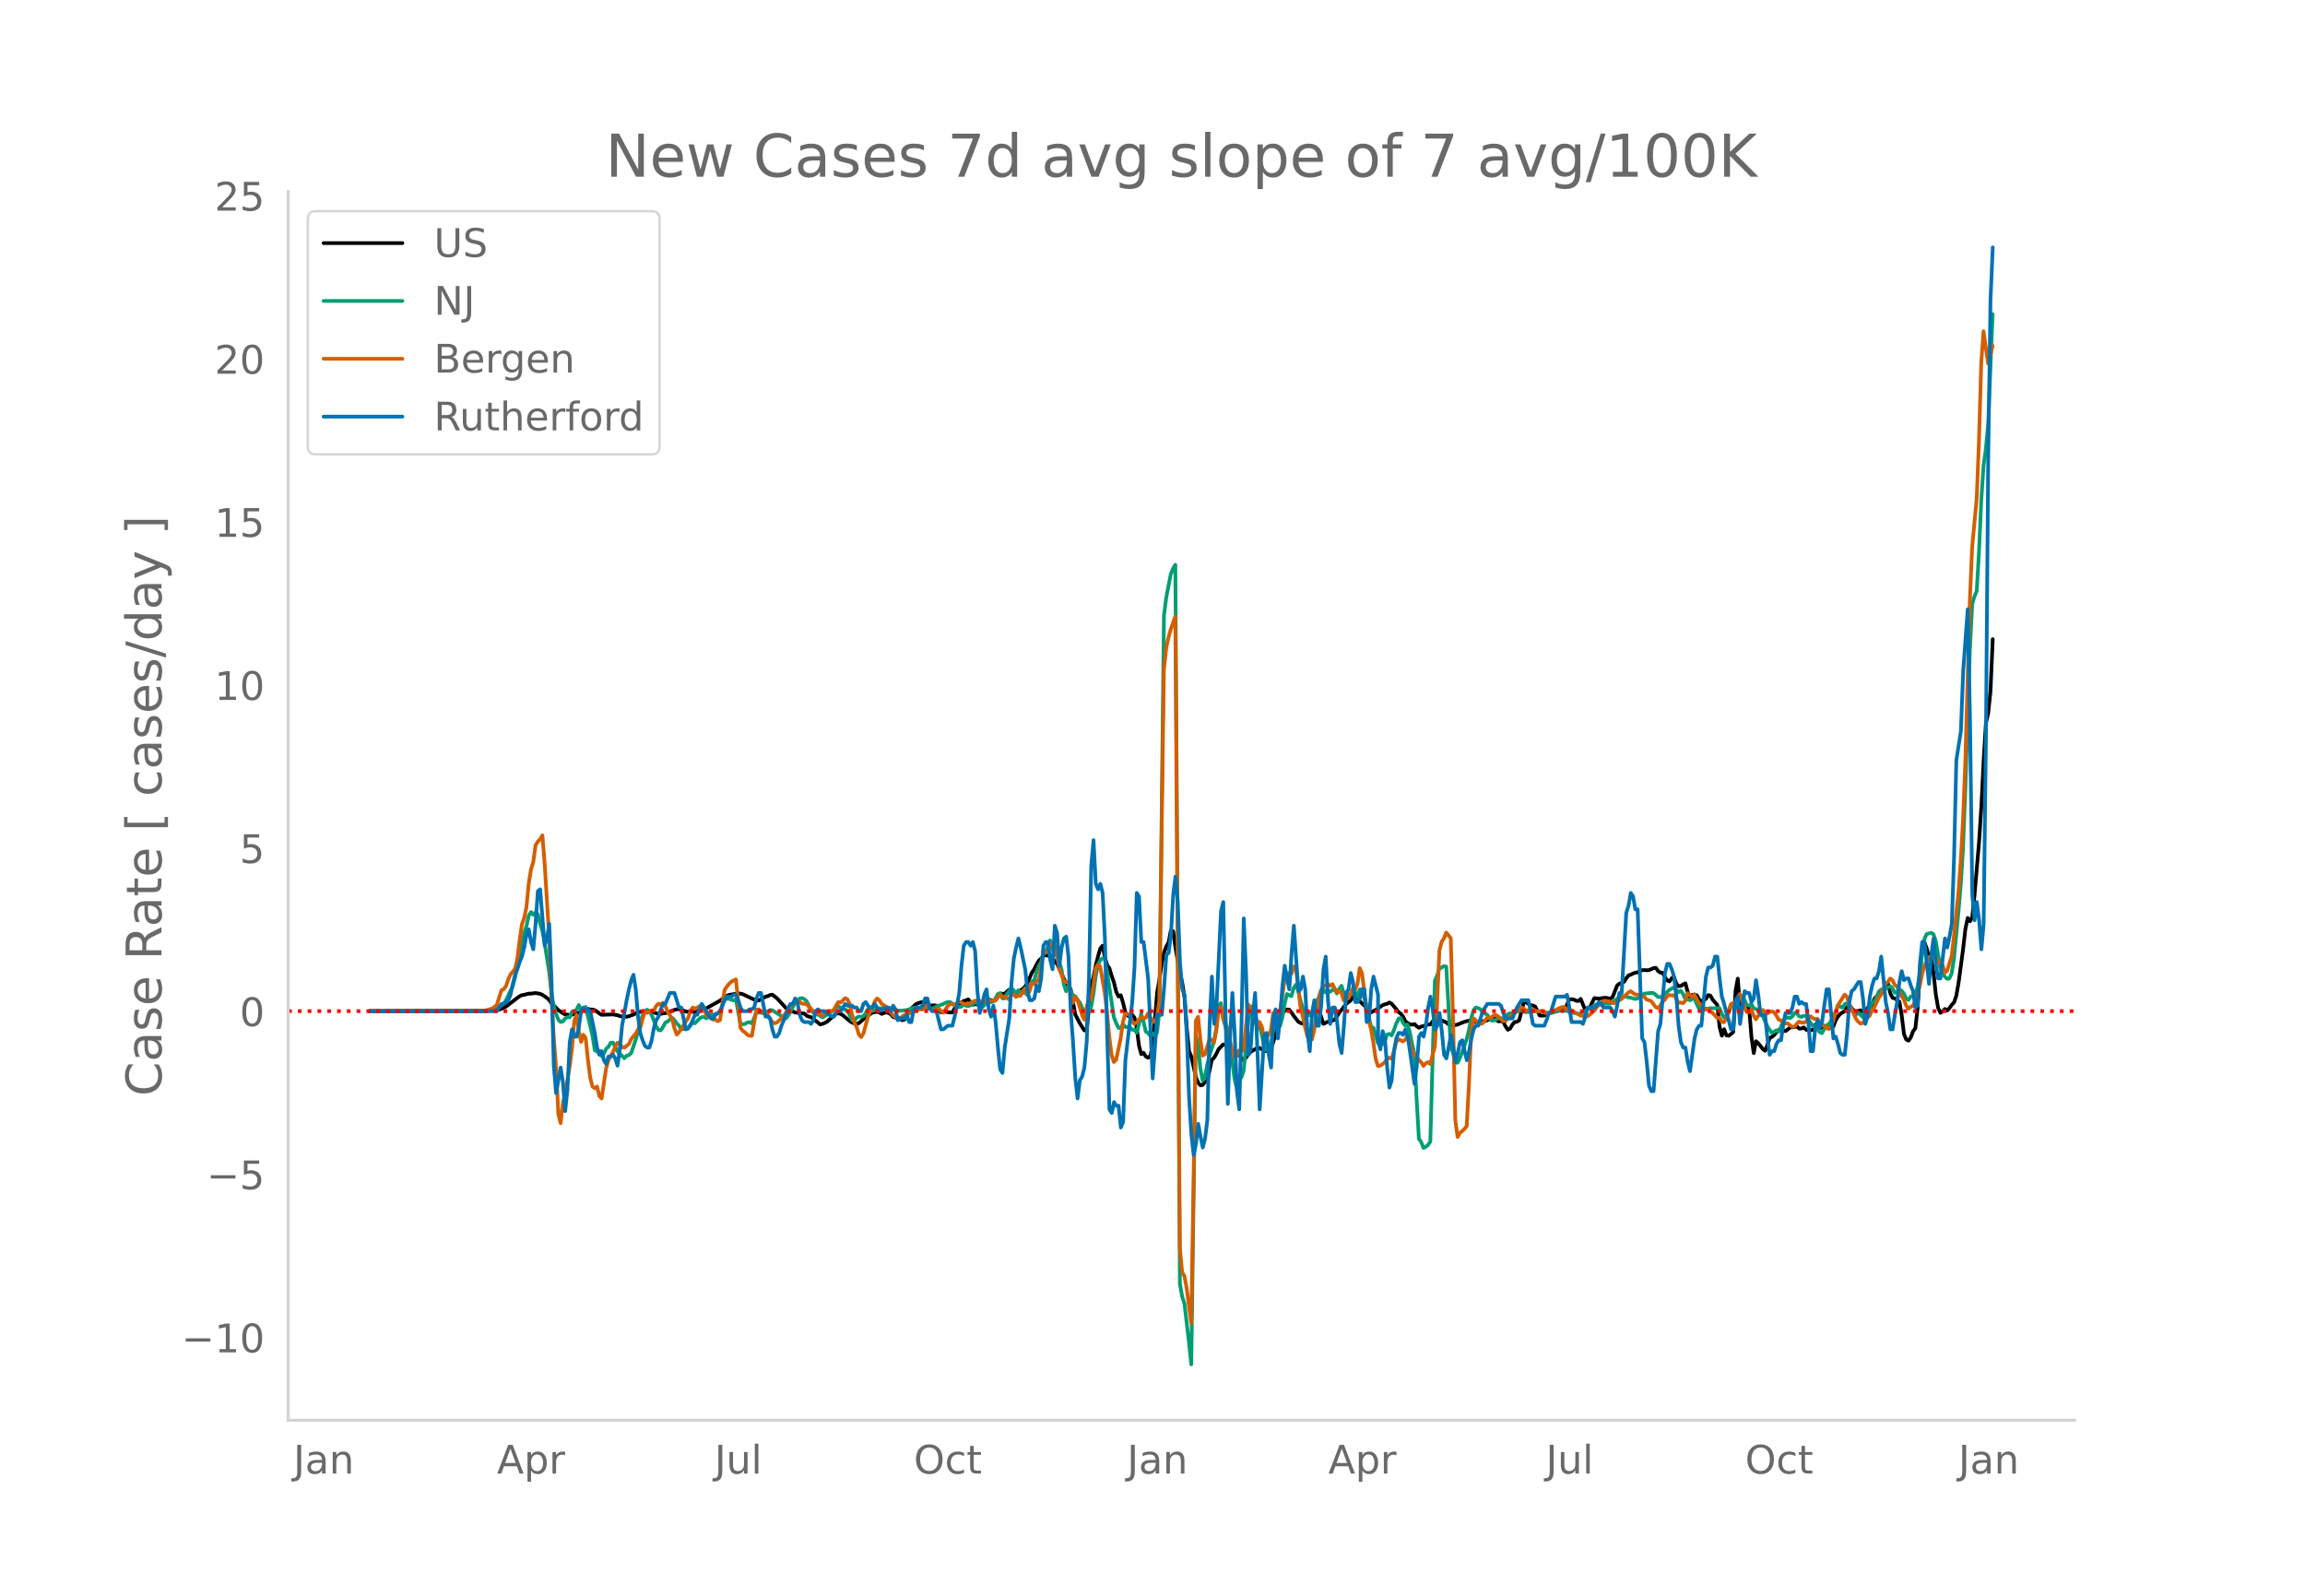 <svg height="864" viewBox="0 0 936 648" width="1248" xmlns="http://www.w3.org/2000/svg" xmlns:xlink="http://www.w3.org/1999/xlink"><defs><style>*{stroke-linecap:butt;stroke-linejoin:round}</style></defs><g id="figure_1"><path d="M0 648h936V0H0z" style="fill:#fff" id="patch_1"/><g id="axes_1"><path d="M117 576.72h725.4V77.76H117z" style="fill:none" id="patch_2"/><path clip-path="url(#pe9aa704430)" d="m149.973 410.603 47.17-.123 3.7-.172 1.85-.336 1.849-.732.925-.516 2.775-2.088 1.85-1.453.924-.632.925-.447.925-.15 1.85-.481.925.005 1.85-.239 1.85.324.924.405 1.85 1.268.925.888.925 1.287 2.775 2.768 1.85 1.273.924.46 1.85.262.925-.142.925-.38.925-.126.925-.24.925-.513.924-.68.925-.517.925.107.925.227.925.031.925.275.925.56.925.78.925.532 4.624-.154 1.85.334.925.343 1.85.22.925.04.924-.217 1.85-.669.925-.538.925-.355 1.85-.45 3.7.181 2.774.945.925-.05.925-.234.925-.087.925-.21 2.774-1.11.925-.236.925-.058.925.191 1.85.802.925.093.925-.169 1.85.353 1.85-.591.924-.563.925-.33.925-.132 3.7-2.06 1.85-1.037 2.774-1.95.925-.389 2.775-.461.925-.12.925.073.925.232 5.549 2.622.925-.1.925-.445 1.85-1.09.924-.215.925-.448.925-.127 1.85 1.438 4.625 5.03.924-.103 1.85.885.925.036.925.254 1.85.089.925.878.925.397.925.261 3.7 2.893.924-.2.925-.39.925-.515 3.7-3.277.924-.137.925.285.925.55 2.775 2.366.925.55.925.41.925.194.924-.374 1.85-1.575.925-.873 2.775-1.856 1.85-.257.925.258.924.576.925-.379.925-.25.925.267.925.491.925 1.128.925.255.925-.19.925.79.925.447.925-.246.924-1.228.925-1.995.925-1.253 1.85-1.733.925-.482 1.85-.475.925.237.925.649.924.453.925.123.925-.105.925.16.925 1.554.925 1.134.925-.262.925.019.925.22.925.104.924-.042 1.85-3.088.925-.136.925-.791.925-.623.925-.213.925-.442 1.85 2.247.924-.34.925.212 1.85-.35.925.386 1.85-2.129.925.32.925.068.925-.17.924-1.155.925-1.377 1.85.006 1.85-1.643.925-.226 1.85 1.565 2.774-1.648.925-.976.925-1.38 1.85-4.338.925-1.31.925-1.91.925-1.561.925-.833.924-1.126.925-.292.925.25.925-.092.925 1.062.925 1.27.925.982 3.7 8.107 1.85 2.284 1.85 10.222 1.849 3.604 1.85 2.891.925-.1 1.85-17.681.924-3.845.925-4.749.925-3.677.925-3.21.925-1.116.925 4.501.925 3.445.925 1.189.925 3.129.924 2.635.925 3.812.925 1.873.925-.476.925 3.026.925 3.867.925 1.32.925.509.925-.796.925 1.117.924 4.072.925 7.315.925 3.474.925-.539.925 1.51.925.504.925-.79.925-4.116 1.85-21.69.924-5.325.925-6.294.925-4.527.925-2.489.925-1.55.925-4.9.925.297.925 6.491 1.85 10.661.924 3.817.925 5.922.925 12.543.925 9.245.925 2.255 1.85 8.321.925 2.273.925 1.047.925-.181.924-1.157.925-.545 1.85-8.474.925-.859.925-1.6.925-1.897 1.85-1.902.925.231.924 1.205.925.203 1.85 1.915 1.85.34.925 1.845.925.726 2.774-3.443 2.775-1.628.925.075 1.85 1.073.925.23.925-.561.925-.835.924-2.339.925-3.341 2.775-8.184.925-1.227.925-.503.925.108.925 1.179.925 1.37 1.85 2.385.924.493.925.23.925-1.4.925-2.188.925-.481.925-.2.925-.692 1.85-.741 1.85 5.815 1.85-.892.924-.04 1.85-.826.925-1.367.925-1.585.925-.98 1.85-2.421 1.85-1.415.924-1.342.925-.896 1.85 2.602 2.774 2.629.925 1.16.925.656 1.85-.975 1.85-1.243.925-.66.925-.343.925-.21.924-.54.925.516 1.85 2.222.925 1.205.925.607.925 1.18.925 1.959.925.683.925.496.924.159.925-.257.925.926.925.58.925-.524.925-.18 1.85-.622.925-.063.925-1.21.924-.979 2.775.611 1.85.818.925.797.925.494.925-.2.925-.063.924-.211 1.85-.79 1.85-.596 1.85-.258.925.207.925.477.925.126 1.85-.484.924-.1.925-.34 1.85-.86.925.007.925.852.925.486.925-.15.925.31.924 1.871.925 1.375.925-.455.925-1.627.925-1.069.925-.091.925-.615 1.85-7.3.925-.035.924.673.925.503.925.164.925.412 1.85 3.64.925.077.925-.07 1.85-.713 1.85-1.01.924-.26 3.7-.405 1.85-4.161.925-.05.924.132.925.488.925.094.925-.851 1.85 4.54.925-.658.925-.426 1.85-3.783 1.85.237 1.85-.305.924-.074 1.85.408.925-.705 1.85-4.664.924-.758.925-.238.925-.47.925-1.47.925-1.195.925-.278.925-.498.925-.318.925-.133.925-.553.924-.328.925-.041.925.078.925-.08 1.85-.774.925-.147.925 1.33.925.653.925.045.925 1.794.924 1.292.925.417.925-1.353.925-.359.925 2.627.925 1.025.925-.102.925-.62.925-.448.925 3.507.924 2.078.925-.865.925-.175.925.368.925 1.632.925.777 1.85-.996.925-1.56.925.261.924 1.68 1.85 2.069.925 8.937.925 3.577.925-2.635.925 2.468.925.156.925-.674.925-.822.924-16.654.925-5.032.925 11.388.925-.092.925.197 1.85.667.925 11.52.925 6.558.925-4.819.924.825 1.85 2.359.925.698.925-2.363.925-2.867.925-.404.925-.786.925-1.155.925-.902.924-.27.925.47.925.28 1.85-1.466 1.85-.169.925-.25.925.878.925-.032.924-.448.925.926.925.294.925-.065.925-.207.925-2.03.925-.267.925 1.705.925-.365.925-.516.924-.13.925.168.925.782.925-.692.925-2.45.925-1.611.925-.987.925-.659.925-.417.925-1.742.924-.876.925 1.311.925 1.028.925.236 1.85-.368.925.647.925.025.925-1.666.925-.351.925-.789.924-2.531.925-1.04 1.85-1.661.925-.105.925-2.687.925-.695.925 3.998.925 1.794.925.233 1.85 1.321.924 5.554.925 7.558.925 2.243.925.463.925-1.316.925-2.528.925-1.16.925-8.287.924-14.708.925-9.047.925-2.796.925 2.398.925 3.628.925.89.925 5.472.925 8.771.925 5.361.925 2.022.924-.636.925-.925.925.612.925-1.028.925-1.28.925-1.003.925-2.702.925-5.309 1.85-13.811.924-8.126.925-4.331.925 1.348.925-1.614.925-9.128 1.85-21.635.925-14.357.925-18.516.925-15.179.924-4.111.925-8.777.925-21.254h0" style="fill:none;stroke:#000;stroke-linecap:round;stroke-width:1.5" id="line2d_1"/><path clip-path="url(#pe9aa704430)" d="m149.973 410.6 47.17-.101 2.774-.263.925-.232.925-.347 2.775-2.084.925-1.407 2.775-5.799.924-3.471 1.85-10.05 1.85-7.867.925-2.98.925-4.191.925-1.46.925 1.122.925-.972.924.751.925 3.881.925 2.964.925 5.072 1.85 11.69.925 8.669.925 5.17.925 3.023.925 2.34.924.958.925-.252.925-1.179.925-.592.925.122.925-2.261.925-.075.925-.782.925-1.867.925 2.118 1.85-1.351 1.85 7.69.924 3.951.925 5.958.925.455.925-.152.925 1.972.925-.925.924-1.977.925-.804.925-1.6.925-.066 1.85 3.552 2.775 2.737.925-1.024.924-.217.925-.837 1.85-5.492.925-3.205.925-4.187.925-2.402.925-1.817.925-.475.925.525.924 1.6 1.85 4.727.925 1.379.925.12.925-1.39.925-1.766.925-.432.925-.85.925-.667.924 1.001.925 1.284.925.9.925 1.429 1.85-.022.925-.129.925-1.675.925-.758.925.219 1.85-1.92.924-.58.925-.08.925.57 1.85-1.426.925-.061 1.85-.492.925-.191 1.85-5.71 1.85-.053.924.403.925.234.925-.46 1.85 10.262 1.85-.243.924-.55.925-.149.925.48 1.85-4.443 1.85.061.925.295.925-.228 1.85-1.124.924.135 4.625 2.95.925.253.925-1.13.924-1.574 1.85-3.718.925-.917.925-.664.925-.135.925.354.925.868 1.85 3.482.924 1.173.925.76.925-.04 1.85 1.176 2.775-1.72.925-.639.925-.482.924-.992.925-.687.925.675.925.447.925.215.925.677.925 1.646.925 2.021.925.227.925-1.228.924-.495.925.087.925-.2.925-1.232.925-1.69.925.126.925.643 2.775-1.063.924-.03.925.173.925-.273.925-.05 1.85.74 1.85.316.925.139 2.774-.276 2.775-.946.925-.133.925.189.925-.088.925-.344.925.172 1.85.616.924.155 1.85-1.051 2.775-1.018.925-.513.925-.283.925-.06.924.623.925.81.925.109.925.542.925-.206.925-.862.925.528.925.126 1.85-.601.924-1.24.925.58.925 1.813.925.041.925-.84.925-1.771.925-.618.925 1.062.925-.272.925-1.23.924-1.818.925-.358.925 2.084.925.06.925-1.838.925-1.135.925-1.36 1.85 2.414.925-1.35 1.85 1.069.924-.239.925 1.099.925-2.494.925-3.106.925-.296.925-3.521.925-2.473.925-1.471.924-3.301.925-.553 1.85-5.01.925 3.397.925 2.035.925.72 1.85 5.614.925 5.98.924 2.882.925-1.827.925 1.497.925 2.105.925.242.925 1.435.925 1.129.925 1.996.925 2.543 1.85-.896.924-1.717.925-5.307.925-7.166.925-4.694.925-1.982.925-.693.925.117.925 5.44 2.774 18.36.925 2.31.925 1.98.925.174.925-1.624.925 1.075.925.103.925-.053.925 1.088.925-.026.924 1.242.925-3.397.925-4.223.925 3.073.925 4.072.925.583.925 1.19.925-1.132.925 1.187.925-1.493.924-8.992 1.85-160.255.925-7.27 1.85-9.567.925-2.232.925-1.543 1.85 291.974.924 5.164.925 2.858 1.85 15.878.925 8.823 1.85-133.573.925 4.178.925 9.317.925 4.818.924-1.601.925-4.88.925-3.683 1.85-5.783.925-5.405.925-8.664.925-1.412.925 6.305.925 3.101.924 4.098.925 5.547.925 4.603.925 7.151.925 3.704.925-3.253.925-1.069.925-2.628 1.85-19.772.924-4.696.925-1.938 1.85 6.95.925.811.925 4.096.925 4.667.925 1.426.925.48.925-2.892.924-6.7.925-2.805.925 1.919.925.077.925-3.33.925-5.546.925-4.005.925.494.925.327.925-3.302.925-1.344.924 2.55.925 4.053.925 2.89.925 2.286.925.863.925-.33.925-.783.925-2.575 1.85-3.75.924-3.06.925-.158.925 1.207.925-.746.925.464.925-.844.925-.053.925 1.594.925-1.992.925-1.129.924 2.951.925.236.925.386.925-.082.925-2.252.925 1.332.925 1.868.925-3.013.925.13.925 3.431.924 2.966.925 4.917.925 3.79.925.35.925 2.951.925 3.357.925-.166.925.51.925-1.103.925-2.797.924-.231.925.592.925-2.11.925-2.576.925-2.047.925-.362.925 1.97.925 1.168.925-.48.925 3.056.924 4.865.925 4.077.925 18.432.925 15.971.925 1.333.925 2.395.925-.414.925-.783.925-1.376 1.85-65.293.924-2.096.925-2.947.925-.368.925-.52.925.163 1.85 32.45.925 2.715.925 3.98.924-.14.925-1.797 2.775-7.752.925-3.847.925-4.747.925-3.182.925-1.079.925.247.925.517.924 1.19 1.85.996.925 1.544.925.868.925-.089.925-.386.925-.557 1.85.102.924-.71.925-.973.925-.372.925.1.925-.28.925-.457.925-.315.925-.195.925.393.925.269 1.85-.116.924-.312.925-.035.925.235 1.85-.131 2.775.83.924-.037 1.85-.594 2.775-.624.925.073 1.85.542.925.301 2.774.547.925-.153 4.625-2.576.925-.712.924-.414 1.85-.01 1.85-.328.925.088.925-.082.925-.514 2.774-2.03 1.85-.353.925.071.925.372.925.082 1.85.563.925-.263.925-.475.924-.808.925-.633 2.775-.334.925.084.925.708.925.878.925.044.925-.263.925-.411.924-1.43.925-.809 1.85-1.004 1.85 1.939.925-.576.925 1.268.925 2.07.925.079.924.424 1.85-.91.925 2.405.925 1.92.925-.618 1.85.629.925.047.925-.29.924.082 2.775-.083.925 2.262.925 1.522.925-.343.925-1.47.925-2.614.925-.306.924.882.925-3.97.925-1.552.925 2.067.925.211.925 2.033.925.286.925-.628.925 1.633.925.392.924.236.925 1.981.925.557 1.85 4.234 1.85 2.709 1.85-1.076.925.51.924-1.877.925-2.578.925-.894.925-.375.925.195.925-.642.925-1.447.925.263.925 1.132.925.22.924-.415.925.192 2.775 3.93.925.626.925.446.925 1.418.925.422.925-1.622.924-1.329.925-.748.925-1.204.925-1.525 1.85-4.492.925.085.925.488.925-1.429.925-.363.924 1.203.925 1.016.925 1.722.925.73.925-.856 1.85 1.823.925-1.004.925-1.276 1.85-3.42.924-.638.925-1.714.925-2.348.925-.768.925.006 2.775-1.403.925.834.925 1.83.924-.452.925-.876.925.49.925 1.194.925 1.953.925.615.925-1.344.925-.346.925-.654.925-2.972.924-5.55.925-7.68.925-6.077.925-2.145 1.85-.481.925.557.925 2.7 1.85 10.781.924 2.646.925 1.08.925.9.925-.17.925-2.108.925-5.783 1.85-19.335.925-10.92.925-14.969.924-23.555 1.85-56.765.925-18.414.925-3.244.925-2.228.925-15.663.925-21.007.925-14.294.925-6.562.924-9.97 1.85-44.89h0" style="fill:none;stroke:#009e73;stroke-linecap:round;stroke-width:1.5" id="line2d_2"/><path clip-path="url(#pe9aa704430)" d="m149.973 410.6 42.545-.1 4.625-.19 2.774-.797.925-.667.925-.884 1.85-5.829.925-.435.925-1.247.925-2.74.925-2.073.925-1.044.924-1.233.925-3.973.925-7.54.925-6.51.925-2.61.925-4.407.925-9.628.925-5.698.925-3.03.925-6.7.924-1.565.925-.885.925-1.595.925 11.629 1.85 30 .925 24.228.925 16.268.925 12.034.925 18.995.924 3.712.925-8.019.925-4.045 1.85-11.049.925-7.104.925-11.295.925-2.538.925 6.714.925 4.335.924-2.9.925 1.363.925 8.7.925 7.336.925 3.654.925.638.925-.652.925 3.77.925 1.058 1.85-12.238.924-3.32.925-1.798.925-1.42.925-2.263.925-1.624.925.377.925 1.48.925.173 1.85-1.464.924-2.03 1.85-2.233.925-1.624.925-.768 1.85-6.757.925.754 1.85-1.015.924.014.925-1.826.925-.9.925.363.925-.71.925 1.261.925 2.349.925 1.392.925 1.61.924 3.682.925 2.581.925-.913 3.7-5.8.925-2.77.925-1.479.925.421.924-.377.925-.609.925-.319.925 1.508.925 2.45.925.377.925.595.925.84.925-.014.925.667.925-.42 1.85-12.165.924-1.45.925-1.146.925-.884 1.85-.928.925 9.062.925 10.672.925 1.174.924.638.925.957.925.406.925.043 1.85-10.657.925-.116.925.754.925.61.925-.044.924.754.925 1.798.925 1.276.925.507.925-.275 2.775-2.668 1.85-2.828 1.85-2.276.924-.319.925-.101.925-.218.925.725 1.85.189 3.7 3.784.924-.087.925.638.925.333.925-.957.925-.667 1.85-.246.925-.348.924-1.885.925-1.42.925.202 1.85-1.783.925.478.925 1.972.925 4.176.925 3.233.925 1.885.924 2.958.925 1.116.925-1.464 1.85-6.8 1.85-3.886.925-2.392.925-1.131.925.681.924 1.465 1.85 1.246.925 1.247.925.914.925 1.32.925.623.925.145.925.45 1.85-1.407.924-.261.925-.42.925-.175 1.85-1.29 1.85-.145.925.101 1.85-2.015 1.85 2.059.924.232.925-.261.925-.464.925.957.925.783.925-1.247.925-1.479.925-.768h.924l.925.26 1.85-1.246.925.319.925.522.925.275.925-.217 1.85-.827.924-.478.925-.145.925.13.925.566.925.203.925-.87h.925l.925.217.925-.246.925.116.924-1.392.925-1.044.925.84.925-.057.925.464.925.754.925-1.987.925-.16.925 1.103.925-.537.924.044.925-1.856.925-1.218.925 2.61.925-1.48.925-3.305.925.522.925-.769.925-1.16.925-4.596.924-6.815 1.85.276.925-3.001.925-.42.925.449.925 3.827.925 6.076.925 2.131.925 2.711.924.464.925-.188.925 4.944.925 3.712.925-2.29.925 1.029.925 2.827.925 3.19.925 2.015.925-4.785.925-3.842.924.435.925-5.727.925-6.989.925-1.435.925.71 1.85 10.686.925 8.062.925 9.874.925 7.293.924 2.93.925-.856 1.85-8.729.925-6.612.925-3.523.925.275.925.464.925 2.45.925 1.074.924-.551.925-1.262.925-.87.925.29.925-.087.925-1.798 1.85 3.074.925.42.925-2.58.924-5.916 1.85-134.728.925-8.627.925-4.321.925-3.234 1.85-5.292 1.85 256.538.924 9.758.925 1.551.925 4.945 1.85 14.253.925-56.345.925-66.45.925-1.654.925 9.12.925 6.598.924-.464 1.85-6.032.925.101.925 1.03.925-4.8.925-8.38.925-1.218.925 4.596.925 1.74.924 2.668 1.85 8.787.925 2.624.925-.304.925-2.465.925.478.925-.884 1.85-18.211.924 1.043 1.85 5.64.925 2.857.925-2.407.925 1.827.925 4.669.925-.537.925-.71.925-2.03.924-6.858.925-.595.925 3.002.925-3.248 1.85-12.63.925-2.884.925.435.925-.073.925-2.929.925 1.349.924 7.06.925 8.323.925 3.408.925 4.524.925 3.624.925 1.363.925.015.925-3.842.925-6.41.925-5.277.924-3.915.925-2.16 1.85-.885.925.696.925-.754.925 1.827.925 1.552.925-.595.925.856.924 3.045 1.85-.87.925-1.668.925-2.48.925.537.925-2.218.925-6.423.925 2 .925 7.526.924 6.437.925 5.467.925 3.465.925 5.292.925 6.598.925 2.957.925-.145.925-.608.925-.812.925-1.276.924-.566.925.522.925-3.016.925-3.799.925-1.174 1.85.884.925-.74.925-1.391.925 2.61.924 3.726.925.986 1.85 2.306.925.928.925 1.507.925-1.029.925-.478.925.754.925-3.756.924-3.204.925-17.515.925-21.605.925-3.523.925-1.464.925-2.32 1.85 2.305.925 32.783.925 41.251.924 6.655.925-1.638.925-.71.925-.914.925-1.102.925-17.138.925-21.72.925-4.945.925.812.925 1.03.925.406.924-.218 1.85-2.262.925.044.925-.276.925-.812.925-.029.925.667.925 1 .925.784.924-.087 1.85-1.813 1.85-1.305 1.85-1.841.925-.595.925.522.925.725.924.058 1.85-.435 1.85.798 1.85-.13.925.362.925.55.925.146.924-.682.925-.522.925-.29 1.85-.855.925-.348.925.072.925.754.925.464.925.102 3.7 2.073.924.16.925-.015.925.145.925-.609 1.85-1.595.924-1.392.925-.942.925-.754.925-.942.925-.073 1.85.363.925.638.925-.044.925-.696.924-.42.925-.58 2.775-2.581.925-.537 1.85 1.334.925.03.925.333.924.145.925.406.925 1.145 1.85.58 1.85 2.494.925.362.925-.884.925-1.725.925-.725.924-1.363.925-.624.925.203.925-.087.925 1.102.925 2.06.925-.218.925.29.925-.928.925-3.132 1.85 1.537.924-1.03 1.85 3.553.925.594.925 2.16.925-.217.925-.102.925.9.924.652 1.85 1.928.925-.043.925 1.58.925.32.925-1.755 1.85-5.597.925-.493.924.957.925-3.146.925-1.45.925 2.856 1.85 4.495h.925l.925-1.088.925 2.436.925 1.552.924-1.392.925-1.117.925-1.305 1.85 1.508.925-.74.925-.188.925.348.925 1.32.925 1.667.924.406.925.827.925.391.925-.087.925.827.925.638.925-.16.925-1.102.925-.913.925.377.924.116.925-.508 1.85-2.146.925.754.925.42.925-.159.925 1.465.925 1.145.925.102.924 1.015.925.435.925-1.088.925-2.19.925-3.392.925-2.914 2.775-4.394.925.87.924 2.929.925 2.117.925 1.783.925 2.175.925 1.131.925.798.925-.29.925-1.653.925-.551.925-.74.925-2.073.924-1.276 1.85-3.958.925-1.233.925-2.465.925-1.957.925-.783.925-1.363.925.667.925 1.928.924.595 1.85 4.03.925 1.233.925 2.465.925 1.334.925-.725.925-.45.925-1.797 1.85-6.351.924-4.596.925-3.48 1.85-3.567.925-.073.925.16.925-.145.925 1.783 1.85 1.436.924 3.132.925-.682 1.85-5.945.925-8.061 1.85-17.95.925-12.673.925-16.558.924-23.402 1.85-65.697.925-21.75 1.85-19.69.925-23.373.925-31.811.925-12.803 1.85 13.02.924-3.32.925-3.857h0" style="fill:none;stroke:#d55e00;stroke-linecap:round;stroke-width:1.5" id="line2d_3"/><path clip-path="url(#pe9aa704430)" d="M149.973 410.6h51.794l1.85-2.953h.925l1.85-1.477.925-2.215.925-4.431.924-3.693.925-2.215.925-2.954.925-2.215.925-3.693.925-5.17.925-2.215.925 5.17.925 2.954.925-10.339.924-13.293.925-.738 1.85 22.893.925-2.954.925-5.908.925 22.893.925 34.708.925 11.077 1.85-10.338.924 5.908.925 11.815.925-8.862.925-19.2.925-5.17.925 2.955h.925l.925-3.693.925-6.646.924-1.477.925 1.477.925-.739.925.739 1.85 8.862.925 5.907.925 2.954.925-1.477.925 3.693.924 1.477.925-2.954h.925l.925-.739.925 1.477.925 2.954.925-6.646.925-9.6 1.85-10.339.924-4.43.925-3.693.925-2.216.925 5.908.925 11.077.925 6.647.925 2.954.925 2.215.925.738h.925l.924-2.953.925-5.17.925-2.954.925-1.477.925-2.954.925-2.215h.925l1.85-4.43h1.85l1.85 5.907h.924l1.85 8.862 1.85-1.477 1.85-4.431h.924l1.85-4.431 3.7 5.908h.925l.925-1.477 1.85-1.477 1.85-4.431.924-1.477h1.85l.925-.738h.925l.925 2.215.925 2.954.925 1.477h1.85l.924-.739h.925l.925-.738.925-3.692.925-2.216h.925l.925 4.431.925 5.17h.924l.925.738.925 4.43.925 2.955h.925l.925-1.477.925-2.954 1.85-4.431.925-2.954.924-1.477h.925l.925-2.215.925 1.477.925 5.169.925 2.215.925.739h1.85l.925.738.924-1.477.925-3.692.925-.739.925.739h1.85l2.775 2.215h.925l.924-1.477.925-.738h.925l1.85-2.954.925.738h1.85l.925.739h.925l.924 1.477h.925l.925-2.954.925-.738.925 1.476.925.739h.925l.925-1.477 1.85 2.954.924-.739H359l.925-.738h.925l.925 1.477.925-2.216.925 1.477.925 4.431.925-.738h1.85l.924-1.477.925 2.954h.925l.925-5.17.925-.738h1.85l.925-.739.925-2.953h.925l.924 3.692.925 1.477h1.85l1.85 7.385h.925l1.85-1.477h1.85l.924-3.693.925-4.43.925-5.17.925-11.077.925-8.123.925-1.477h.925l.925 1.477.925-1.477.924 3.692.925 16.247.925 8.861.925-2.954.925-4.43.925-2.216.925 8.123.925 2.954.925-4.43.925 6.646.924 10.338.925 8.862.925 1.477.925-10.339 1.85-11.815.925-14.77.925-9.6.925-4.43.925-3.693.924 3.692 1.85 8.862.925 8.862.925 3.692h.925l.925-.738.925-5.17.925 2.216.925-5.17.924-13.292.925-1.477h.925l.925 7.385.925 3.692.925-17.724.925 2.954.925 13.293.925-7.385.925-3.692.924-.739.925 8.124.925 22.154.925 12.554.925 14.77.925 8.123.925-7.385.925-1.477.925-3.692.925-10.339.925-25.847.924-45.785.925-10.34.925 17.724.925 2.216.925-2.216.925 3.693.925 18.462.925 39.14.925 30.277.925 1.477.924-4.431.925 1.477h.925l.925 8.862.925-2.216.925-25.108 2.775-23.631.925-14.032.924-30.277.925 1.477.925 18.462h.925l1.85 14.77 1.85 40.616 1.85-25.847h1.85l.924-11.077.925-13.293.925-.738.925-7.385.925-16.247.925-7.384.925 10.338.925 25.108.924 10.34.925 2.215.925 16.985.925 25.108.925 14.77.925 8.123.925-4.431.925-8.123.925 5.169.925 4.43.924-3.692.925-7.384.925-39.14.925-19.2.925 19.2.925-6.646 1.85-39.14.925-3.692.925 45.786.924 36.185.925-27.323.925-17.724.925 16.247.925 23.631.925 7.385.925-34.709.925-42.831.925 22.154.925 33.231.924-2.215.925-14.031.925-8.862 1.85 47.263 1.85-30.278.925-.738.925 8.861.925 5.17.924-19.94.925-3.692.925 11.816.925-8.862.925-12.554.925-8.123.925 5.17.925 4.43.925-14.77.925-11.077 1.85 26.586.924-.739.925-5.17.925 5.17.925 17.724.925 7.384.925-15.508.925-5.169.925 10.339h.925l.924-8.124.925-14.77.925-5.168.925 17.723.925 9.6.925-6.646h.925l.925 5.908.925 8.862.925 3.692.924-11.077.925-13.293.925-1.477.925-6.646.925 3.692.925 8.124h.925l.925-1.477.925-3.693h.925l.924 13.293.925-.739.925-12.554.925-5.17 1.85 7.386v18.462l.925 3.692.925-7.385.925 2.954.925 11.816.924 8.123.925-2.954.925-11.816.925-5.169.925-2.215h.925l.925.738.925-2.215.925 2.954.925 5.907 1.85 13.293.924-7.385.925-11.815.925-1.477.925 1.477.925-4.431.925-7.385.925-4.43.925 5.168.924 8.124.925-1.477.925-5.17.925 7.385.925 9.6.925 1.477.925-4.43.925-5.17.925 5.17.925 5.907.924-3.692.925-4.431.925-.738.925 4.43.925 3.693.925-3.693.925-5.169.925-3.692.925-1.477h.925l1.85-5.908 1.85-2.954h4.624l.925.738.925 2.954.924 2.216h2.775l1.85-4.431 1.85-2.954h2.774l.925 4.43.925 5.17.925.739h3.7l.925-2.216.925-2.954.924-.738 1.85-5.908h3.7l.925-.738.925 5.169.925 5.908h3.7l.924.738.925-2.954.925-3.692h2.775l.924-.739.925-1.476.925.738.925 1.477h2.775l.925 1.477.925 2.215.925-4.43.924-5.17h.925l1.85-32.493.925-2.954.925-5.17.925 1.478.925 5.17h.925l1.85 52.431.924 1.477.925 8.123.925 9.6.925 2.216h.925l1.85-24.37.925-2.954 1.85-20.677.924-3.693h.925l.925 2.216.925 2.954.925 8.123.925 11.816.925 6.646.925 2.215h.925l.925 5.908.924 3.693 1.85-13.293.925-3.692.925-1.477h.925l1.85-19.94.925-3.692h.925l.924-.738.925-3.692h.925l.925 8.861.925 7.385.925 2.954.925 3.692.925 2.954.925 3.693h.925l.924-11.816.925-1.477.925 11.077 1.85-13.292.925.738h.925l.925 3.693.925-1.477.925-7.385.924 5.908.925 8.123h1.85l.925 9.6.925 6.646.925-1.477h.925l.925-2.953.925-1.477h.924l.925-6.647.925-4.43h1.85l.925-2.216.925-4.43h.925l.925 2.953.925-.738.924.738h.925l.925 7.385.925 11.815h.925l.925-8.861.925-3.693.925 2.954.925-2.215 1.85-13.293h.924l1.85 19.94.925-.74.925 2.955.925 3.692.925.738h.925l.925-8.861.924-12.554.925-4.431.925-.739 1.85-2.954h.925l.925 6.647.925 10.338.925-2.954.925-8.123.925-4.43.924-2.955h.925l.925-2.954.925-5.907 1.85 18.462.925 4.43.925 6.647h.925l.925-5.908.924-5.17.925-8.123.925-4.43.925 3.692.925-.739h.925l.925 2.954.925 2.216.925 6.646.925-.739.924-16.985.925-8.861h.925l1.85 16.985.925-11.816.925-6.646.925 10.338.925 5.908h.925l1.85-16.246.924 3.692.925-4.43.925-5.17.925-27.324.925-39.14 1.85-11.815.925-24.37 1.85-25.108.924 44.309.925 71.632.925 10.339.925-7.385.925 7.385.925 11.816.925-10.339.925-76.063.924-112.988.925-64.247.925-21.416h0" style="fill:none;stroke:#0072b2;stroke-linecap:round;stroke-width:1.5" id="line2d_4"/><path clip-path="url(#pe9aa704430)" d="M117 410.6h725.4" style="fill:none;stroke:red;stroke-dasharray:1.5,2.475;stroke-dashoffset:0;stroke-width:1.5" id="line2d_5"/><path d="M117 576.72V77.76" style="fill:none;stroke:#d3d3d3;stroke-linecap:square;stroke-linejoin:miter;stroke-width:1.25" id="patch_3"/><path d="M117 576.72h725.4" style="fill:none;stroke:#d3d3d3;stroke-linecap:square;stroke-linejoin:miter;stroke-width:1.25" id="patch_4"/><g id="matplotlib.axis_1"><g id="xtick_1"><g style="fill:#696969" transform="matrix(.16 0 0 -.16 119.142 598.378)" id="text_1"><defs><path d="M9.813 72.906h9.859V5.078q0-13.187-5-19.14-5-5.954-16.094-5.954h-3.75v8.297h3.078q6.531 0 9.219 3.672Q9.813-4.39 9.813 5.078z" id="DejaVuSans-74"/><path d="M34.281 27.484q-10.89 0-15.093-2.484-4.204-2.484-4.204-8.5 0-4.781 3.157-7.594 3.156-2.797 8.562-2.797 7.485 0 12 5.297 4.516 5.297 4.516 14.078v2zm17.922 3.72V0H43.22v8.297Q40.14 3.328 35.547.953q-4.594-2.375-11.234-2.375-8.391 0-13.36 4.719Q6 8.016 6 15.922q0 9.219 6.172 13.906 6.187 4.688 18.437 4.688h12.61v.89q0 6.203-4.078 9.594-4.078 3.39-11.453 3.39-4.688 0-9.141-1.124-4.438-1.125-8.531-3.375v8.312q4.921 1.906 9.562 2.844 4.64.953 9.031.953 11.875 0 17.735-6.156 5.86-6.14 5.86-18.64z" id="DejaVuSans-97"/><path d="M54.89 33.016V0h-8.984v32.719q0 7.765-3.031 11.61-3.031 3.858-9.078 3.858-7.281 0-11.484-4.64-4.204-4.625-4.204-12.64V0H9.08v54.688h9.03v-8.5q3.235 4.937 7.594 7.374Q30.078 56 35.797 56q9.422 0 14.25-5.828 4.844-5.828 4.844-17.156z" id="DejaVuSans-110"/></defs><use xlink:href="#DejaVuSans-74"/><use x="29.492" xlink:href="#DejaVuSans-97"/><use x="90.771" xlink:href="#DejaVuSans-110"/></g></g><g id="xtick_2"><g style="fill:#696969" transform="matrix(.16 0 0 -.16 201.8 598.378)" id="text_2"><defs><path d="M34.188 63.188 20.797 26.906h26.812zm-5.579 9.718h11.188L67.578 0h-10.25l-6.64 18.703h-32.86L11.188 0H.78z" id="DejaVuSans-65"/><path d="M18.11 8.203v-29H9.077v75.484h9.031v-8.296q2.844 4.875 7.157 7.234Q29.594 56 35.594 56q9.968 0 16.187-7.906 6.235-7.907 6.235-20.797T51.78 6.484q-6.218-7.906-16.187-7.906-6 0-10.328 2.375-4.313 2.375-7.157 7.25zm30.578 19.094q0 9.906-4.079 15.547-4.078 5.64-11.203 5.64-7.14 0-11.218-5.64-4.079-5.64-4.079-15.547 0-9.906 4.078-15.547 4.079-5.64 11.22-5.64 7.124 0 11.202 5.64t4.078 15.547z" id="DejaVuSans-112"/><path d="M41.11 46.297q-1.516.875-3.297 1.281Q36.03 48 33.89 48q-7.625 0-11.703-4.953-4.079-4.953-4.079-14.234V0H9.08v54.688h9.03v-8.5q2.844 4.984 7.375 7.39Q30.031 56 36.531 56q.922 0 2.047-.125 1.125-.11 2.484-.36z" id="DejaVuSans-114"/></defs><use xlink:href="#DejaVuSans-65"/><use x="68.408" xlink:href="#DejaVuSans-112"/><use x="131.885" xlink:href="#DejaVuSans-114"/></g></g><g id="xtick_3"><g style="fill:#696969" transform="matrix(.16 0 0 -.16 290.154 598.378)" id="text_3"><defs><path d="M8.5 21.578v33.11h8.984V21.922q0-7.766 3.016-11.656 3.031-3.875 9.094-3.875 7.265 0 11.484 4.64 4.234 4.64 4.234 12.656v31h8.985V0h-8.984v8.406Q42.047 3.422 37.718 1q-4.313-2.422-10.032-2.422-9.421 0-14.312 5.86Q8.5 10.296 8.5 21.578zM31.11 56z" id="DejaVuSans-117"/><path d="M9.422 75.984h8.984V0H9.422z" id="DejaVuSans-108"/></defs><use xlink:href="#DejaVuSans-74"/><use x="29.492" xlink:href="#DejaVuSans-117"/><use x="92.871" xlink:href="#DejaVuSans-108"/></g></g><g id="xtick_4"><g style="fill:#696969" transform="matrix(.16 0 0 -.16 371.065 598.378)" id="text_4"><defs><path d="M39.406 66.219q-10.75 0-17.078-8.016-6.312-8-6.312-21.828 0-13.766 6.312-21.781 6.328-8 17.078-8 10.735 0 17.016 8 6.281 8.015 6.281 21.781 0 13.828-6.281 21.828-6.281 8.016-17.016 8.016zm0 8q15.328 0 24.5-10.281 9.188-10.282 9.188-27.563 0-17.234-9.188-27.516-9.172-10.28-24.5-10.28-15.375 0-24.593 10.25-9.204 10.265-9.204 27.546t9.204 27.563q9.218 10.28 24.593 10.28z" id="DejaVuSans-79"/><path d="M48.781 52.594v-8.407q-3.812 2.11-7.64 3.157-3.828 1.047-7.735 1.047-8.75 0-13.593-5.547-4.829-5.532-4.829-15.547 0-10.016 4.829-15.563 4.843-5.53 13.593-5.53 3.907 0 7.735 1.046 3.828 1.047 7.64 3.156V2.094Q45.016.344 40.984-.531q-4.015-.89-8.562-.89-12.36 0-19.64 7.765-7.266 7.765-7.266 20.953 0 13.375 7.343 21.031Q20.22 56 33.016 56q4.14 0 8.093-.86 3.953-.843 7.672-2.546z" id="DejaVuSans-99"/><path d="M18.313 70.219V54.688h18.5v-6.985h-18.5V18.016q0-6.688 1.828-8.594 1.828-1.906 7.453-1.906h9.218V0h-9.218q-10.407 0-14.36 3.875-3.953 3.89-3.953 14.14v29.688H2.687v6.984h6.594V70.22z" id="DejaVuSans-116"/></defs><use xlink:href="#DejaVuSans-79"/><use x="78.711" xlink:href="#DejaVuSans-99"/><use x="133.691" xlink:href="#DejaVuSans-116"/></g></g><g id="xtick_5"><g style="fill:#696969" transform="matrix(.16 0 0 -.16 457.656 598.378)" id="text_5"><use xlink:href="#DejaVuSans-74"/><use x="29.492" xlink:href="#DejaVuSans-97"/><use x="90.771" xlink:href="#DejaVuSans-110"/></g></g><g id="xtick_6"><g style="fill:#696969" transform="matrix(.16 0 0 -.16 539.39 598.378)" id="text_6"><use xlink:href="#DejaVuSans-65"/><use x="68.408" xlink:href="#DejaVuSans-112"/><use x="131.885" xlink:href="#DejaVuSans-114"/></g></g><g id="xtick_7"><g style="fill:#696969" transform="matrix(.16 0 0 -.16 627.743 598.378)" id="text_7"><use xlink:href="#DejaVuSans-74"/><use x="29.492" xlink:href="#DejaVuSans-117"/><use x="92.871" xlink:href="#DejaVuSans-108"/></g></g><g id="xtick_8"><g style="fill:#696969" transform="matrix(.16 0 0 -.16 708.654 598.378)" id="text_8"><use xlink:href="#DejaVuSans-79"/><use x="78.711" xlink:href="#DejaVuSans-99"/><use x="133.691" xlink:href="#DejaVuSans-116"/></g></g><g id="xtick_9"><g style="fill:#696969" transform="matrix(.16 0 0 -.16 795.245 598.378)" id="text_9"><use xlink:href="#DejaVuSans-74"/><use x="29.492" xlink:href="#DejaVuSans-97"/><use x="90.771" xlink:href="#DejaVuSans-110"/></g></g></g><g id="matplotlib.axis_2"><g id="ytick_1"><g style="fill:#696969" transform="matrix(.16 0 0 -.16 73.733 549.14)" id="text_10"><defs><path d="M10.594 35.5h62.593v-8.297H10.594z" id="DejaVuSans-8722"/><path d="M12.406 8.297h16.11v55.625l-17.532-3.516v8.985l17.438 3.515h9.86V8.296H54.39V0H12.406z" id="DejaVuSans-49"/><path d="M31.781 66.406q-7.61 0-11.453-7.5Q16.5 51.422 16.5 36.375q0-14.984 3.828-22.484 3.844-7.5 11.453-7.5 7.672 0 11.5 7.5 3.844 7.5 3.844 22.484 0 15.047-3.844 22.531-3.828 7.5-11.5 7.5zm0 7.813q12.266 0 18.735-9.703 6.468-9.688 6.468-28.141 0-18.406-6.468-28.11-6.47-9.687-18.735-9.687-12.25 0-18.718 9.688-6.47 9.703-6.47 28.109 0 18.453 6.47 28.14Q19.53 74.22 31.78 74.22z" id="DejaVuSans-48"/></defs><use xlink:href="#DejaVuSans-8722"/><use x="83.789" xlink:href="#DejaVuSans-49"/><use x="147.412" xlink:href="#DejaVuSans-48"/></g></g><g id="ytick_2"><g style="fill:#696969" transform="matrix(.16 0 0 -.16 83.912 482.91)" id="text_11"><defs><path d="M10.797 72.906h38.719v-8.312H19.828v-17.86q2.14.735 4.281 1.094 2.157.36 4.313.36 12.203 0 19.328-6.688 7.14-6.688 7.14-18.11 0-11.765-7.328-18.296-7.328-6.516-20.656-6.516-4.593 0-9.36.781-4.75.782-9.827 2.344v9.922q4.39-2.39 9.078-3.563 4.687-1.171 9.906-1.171 8.453 0 13.375 4.437 4.938 4.438 4.938 12.063 0 7.609-4.938 12.047-4.922 4.453-13.375 4.453-3.953 0-7.89-.875-3.922-.875-8.016-2.735z" id="DejaVuSans-53"/></defs><use xlink:href="#DejaVuSans-8722"/><use x="83.789" xlink:href="#DejaVuSans-53"/></g></g><g id="ytick_3"><use xlink:href="#DejaVuSans-48" style="fill:#696969" transform="matrix(.16 0 0 -.16 97.32 416.68)" id="text_12"/></g><g id="ytick_4"><use xlink:href="#DejaVuSans-53" style="fill:#696969" transform="matrix(.16 0 0 -.16 97.32 350.45)" id="text_13"/></g><g id="ytick_5"><g style="fill:#696969" transform="matrix(.16 0 0 -.16 87.14 284.22)" id="text_14"><use xlink:href="#DejaVuSans-49"/><use x="63.623" xlink:href="#DejaVuSans-48"/></g></g><g id="ytick_6"><g style="fill:#696969" transform="matrix(.16 0 0 -.16 87.14 217.989)" id="text_15"><use xlink:href="#DejaVuSans-49"/><use x="63.623" xlink:href="#DejaVuSans-53"/></g></g><g id="ytick_7"><g style="fill:#696969" transform="matrix(.16 0 0 -.16 87.14 151.759)" id="text_16"><defs><path d="M19.188 8.297h34.421V0H7.33v8.297q5.609 5.812 15.296 15.594 9.703 9.797 12.188 12.64 4.734 5.313 6.609 9 1.89 3.688 1.89 7.25 0 5.813-4.078 9.469-4.078 3.672-10.625 3.672-4.64 0-9.797-1.61-5.14-1.609-11-4.89v9.969Q13.767 71.78 18.938 73q5.188 1.219 9.485 1.219 11.328 0 18.062-5.672 6.735-5.656 6.735-15.125 0-4.5-1.688-8.531-1.672-4.016-6.125-9.485-1.218-1.422-7.765-8.187-6.532-6.766-18.453-18.922z" id="DejaVuSans-50"/></defs><use xlink:href="#DejaVuSans-50"/><use x="63.623" xlink:href="#DejaVuSans-48"/></g></g><g id="ytick_8"><g style="fill:#696969" transform="matrix(.16 0 0 -.16 87.14 85.529)" id="text_17"><use xlink:href="#DejaVuSans-50"/><use x="63.623" xlink:href="#DejaVuSans-53"/></g></g><g style="fill:#696969" transform="matrix(0 -.2 -.2 0 65.573 445.117)" id="text_18"><defs><path d="M64.406 67.281v-10.39q-4.984 4.64-10.625 6.922-5.64 2.296-11.984 2.296-12.5 0-19.14-7.64-6.641-7.64-6.641-22.094 0-14.406 6.64-22.047 6.64-7.64 19.14-7.64 6.345 0 11.985 2.296 5.64 2.297 10.625 6.938V5.609Q59.234 2.094 53.437.33q-5.78-1.75-12.218-1.75-16.563 0-26.094 10.124-9.516 10.14-9.516 27.672 0 17.578 9.516 27.703 9.531 10.14 26.094 10.14 6.531 0 12.312-1.734 5.797-1.734 10.875-5.203z" id="DejaVuSans-67"/><path d="M44.281 53.078v-8.5q-3.797 1.953-7.906 2.922-4.094.984-8.5.984-6.688 0-10.031-2.047-3.344-2.046-3.344-6.156 0-3.125 2.39-4.906 2.391-1.781 9.626-3.39l3.078-.688q9.562-2.047 13.593-5.781 4.032-3.735 4.032-10.422 0-7.625-6.032-12.078-6.03-4.438-16.578-4.438-4.39 0-9.156.86Q10.688.296 5.422 2v9.281q4.984-2.594 9.812-3.89 4.829-1.282 9.579-1.282 6.343 0 9.75 2.172 3.421 2.172 3.421 6.125 0 3.656-2.468 5.61-2.453 1.953-10.813 3.765l-3.125.735q-8.344 1.75-12.062 5.39-3.704 3.64-3.704 9.985 0 7.718 5.47 11.906Q16.75 56 26.811 56q4.97 0 9.36-.734 4.406-.72 8.11-2.188z" id="DejaVuSans-115"/><path d="M56.203 29.594v-4.39H14.891q.593-9.282 5.593-14.142 5-4.859 13.938-4.859 5.172 0 10.031 1.266 4.86 1.265 9.656 3.812v-8.5Q49.266.734 44.187-.344 39.11-1.422 33.892-1.422q-13.094 0-20.735 7.61-7.64 7.625-7.64 20.625 0 13.421 7.25 21.296Q20.016 56 32.328 56q11.031 0 17.453-7.11 6.422-7.093 6.422-19.296zm-8.984 2.64q-.094 7.36-4.125 11.75-4.032 4.407-10.672 4.407-7.516 0-12.031-4.25-4.516-4.25-5.203-11.97z" id="DejaVuSans-101"/><path d="M44.39 34.188q3.172-1.079 6.172-4.594 3-3.516 6.032-9.672L66.609 0H56l-9.313 18.703q-3.624 7.328-7.015 9.719-3.39 2.39-9.25 2.39h-10.75V0h-9.86v72.906h22.266q12.5 0 18.656-5.234 6.157-5.219 6.157-15.766 0-6.89-3.203-11.437-3.204-4.532-9.297-6.282zM19.673 64.797V38.922h12.406q7.125 0 10.766 3.297 3.64 3.297 3.64 9.687 0 6.39-3.64 9.64-3.64 3.25-10.766 3.25z" id="DejaVuSans-82"/><path d="M8.594 75.984h20.703V69H17.578V-6.203h11.719v-6.984H8.594z" id="DejaVuSans-91"/><path d="M25.39 72.906h8.297L8.297-9.28H0z" id="DejaVuSans-47"/><path d="M45.406 46.39v29.594h8.985V0h-8.985v8.203Q42.578 3.328 38.25.953q-4.313-2.375-10.375-2.375-9.906 0-16.14 7.906-6.22 7.922-6.22 20.813 0 12.89 6.22 20.797Q17.968 56 27.874 56q6.063 0 10.375-2.375 4.328-2.36 7.156-7.234zm-30.61-19.093q0-9.906 4.079-15.547 4.078-5.64 11.203-5.64 7.125 0 11.219 5.64 4.11 5.64 4.11 15.547 0 9.906-4.11 15.547-4.094 5.64-11.219 5.64-7.125 0-11.203-5.64-4.078-5.64-4.078-15.547z" id="DejaVuSans-100"/><path d="M32.172-5.078q-3.797-9.766-7.422-12.735-3.61-2.984-9.656-2.984H7.906v7.516h5.282q3.703 0 5.75 1.765Q21-9.766 23.483-3.219l1.61 4.094-22.11 53.813H12.5l17.094-42.766 17.093 42.766h9.516z" id="DejaVuSans-121"/><path d="M30.422 75.984v-89.171H9.719v6.984H21.39V69H9.719v6.984z" id="DejaVuSans-93"/></defs><use xlink:href="#DejaVuSans-67"/><use x="69.824" xlink:href="#DejaVuSans-97"/><use x="131.104" xlink:href="#DejaVuSans-115"/><use x="183.203" xlink:href="#DejaVuSans-101"/><use x="244.727" xlink:href="#DejaVuSans-32"/><use x="276.514" xlink:href="#DejaVuSans-82"/><use x="343.746" xlink:href="#DejaVuSans-97"/><use x="405.025" xlink:href="#DejaVuSans-116"/><use x="444.234" xlink:href="#DejaVuSans-101"/><use x="505.758" xlink:href="#DejaVuSans-32"/><use x="537.545" xlink:href="#DejaVuSans-91"/><use x="576.559" xlink:href="#DejaVuSans-32"/><use x="608.346" xlink:href="#DejaVuSans-99"/><use x="663.326" xlink:href="#DejaVuSans-97"/><use x="724.605" xlink:href="#DejaVuSans-115"/><use x="776.705" xlink:href="#DejaVuSans-101"/><use x="838.229" xlink:href="#DejaVuSans-115"/><use x="890.328" xlink:href="#DejaVuSans-47"/><use x="924.02" xlink:href="#DejaVuSans-100"/><use x="987.496" xlink:href="#DejaVuSans-97"/><use x="1048.775" xlink:href="#DejaVuSans-121"/><use x="1107.955" xlink:href="#DejaVuSans-32"/><use x="1139.742" xlink:href="#DejaVuSans-93"/></g></g><g style="fill:#696969" transform="matrix(.24 0 0 -.24 245.86 71.76)" id="text_19"><defs><path d="M9.813 72.906h13.28l32.329-60.984v60.984h9.562V0h-13.28L19.39 60.984V0H9.813z" id="DejaVuSans-78"/><path d="M4.203 54.688h8.985l11.234-42.672 11.172 42.672h10.593l11.235-42.672 11.187 42.672h8.985L63.28 0H52.688L40.922 44.828 29.109 0H18.5z" id="DejaVuSans-119"/><path d="M8.203 72.906h46.875v-4.203L28.61 0H18.312L43.22 64.594H8.203z" id="DejaVuSans-55"/><path d="M2.984 54.688H12.5L29.594 8.797l17.093 45.89h9.516L35.687 0H23.485z" id="DejaVuSans-118"/><path d="M45.406 27.984q0 9.766-4.031 15.125-4.016 5.375-11.297 5.375-7.219 0-11.25-5.375-4.031-5.359-4.031-15.125 0-9.718 4.031-15.093t11.25-5.375q7.281 0 11.297 5.375 4.031 5.375 4.031 15.093zm8.985-21.203q0-13.953-6.203-20.765Q42-20.797 29.203-20.797q-4.734 0-8.937.703-4.203.703-8.157 2.172v8.735q3.954-2.141 7.813-3.157 3.86-1.031 7.86-1.031 8.843 0 13.234 4.61 4.39 4.609 4.39 13.937v4.453q-2.781-4.844-7.125-7.234Q33.938 0 27.875 0 17.828 0 11.672 7.656q-6.156 7.672-6.156 20.328 0 12.688 6.156 20.344Q17.828 56 27.875 56q6.063 0 10.406-2.39 4.344-2.391 7.125-7.22v8.297h8.985z" id="DejaVuSans-103"/><path d="M30.61 48.39q-7.22 0-11.422-5.64-4.204-5.64-4.204-15.453 0-9.813 4.172-15.453 4.188-5.64 11.453-5.64 7.188 0 11.375 5.655 4.203 5.672 4.203 15.438 0 9.719-4.203 15.406-4.187 5.688-11.375 5.688zm0 7.61q11.718 0 18.406-7.625 6.703-7.61 6.703-21.078 0-13.422-6.703-21.078-6.688-7.64-18.407-7.64-11.765 0-18.437 7.64-6.656 7.656-6.656 21.078 0 13.469 6.656 21.078Q18.844 56 30.609 56z" id="DejaVuSans-111"/><path d="M37.11 75.984V68.5h-8.594q-4.828 0-6.72-1.953-1.874-1.953-1.874-7.031v-4.828h14.797v-6.985H19.922V0H10.89v47.703H2.297v6.984h8.594V58.5q0 9.125 4.25 13.297 4.25 4.187 13.468 4.187z" id="DejaVuSans-102"/><path d="M9.813 72.906h9.859V42.094L52.39 72.906h12.703L28.906 38.922 67.672 0H54.688L19.672 35.11V0h-9.86z" id="DejaVuSans-75"/></defs><use xlink:href="#DejaVuSans-78"/><use x="74.805" xlink:href="#DejaVuSans-101"/><use x="136.328" xlink:href="#DejaVuSans-119"/><use x="218.115" xlink:href="#DejaVuSans-32"/><use x="249.902" xlink:href="#DejaVuSans-67"/><use x="319.727" xlink:href="#DejaVuSans-97"/><use x="381.006" xlink:href="#DejaVuSans-115"/><use x="433.105" xlink:href="#DejaVuSans-101"/><use x="494.629" xlink:href="#DejaVuSans-115"/><use x="546.729" xlink:href="#DejaVuSans-32"/><use x="578.516" xlink:href="#DejaVuSans-55"/><use x="642.139" xlink:href="#DejaVuSans-100"/><use x="705.615" xlink:href="#DejaVuSans-32"/><use x="737.402" xlink:href="#DejaVuSans-97"/><use x="798.682" xlink:href="#DejaVuSans-118"/><use x="857.861" xlink:href="#DejaVuSans-103"/><use x="921.338" xlink:href="#DejaVuSans-32"/><use x="953.125" xlink:href="#DejaVuSans-115"/><use x="1005.225" xlink:href="#DejaVuSans-108"/><use x="1033.008" xlink:href="#DejaVuSans-111"/><use x="1094.189" xlink:href="#DejaVuSans-112"/><use x="1157.666" xlink:href="#DejaVuSans-101"/><use x="1219.189" xlink:href="#DejaVuSans-32"/><use x="1250.977" xlink:href="#DejaVuSans-111"/><use x="1312.158" xlink:href="#DejaVuSans-102"/><use x="1347.363" xlink:href="#DejaVuSans-32"/><use x="1379.15" xlink:href="#DejaVuSans-55"/><use x="1442.773" xlink:href="#DejaVuSans-32"/><use x="1474.561" xlink:href="#DejaVuSans-97"/><use x="1535.84" xlink:href="#DejaVuSans-118"/><use x="1595.02" xlink:href="#DejaVuSans-103"/><use x="1658.496" xlink:href="#DejaVuSans-47"/><use x="1692.188" xlink:href="#DejaVuSans-49"/><use x="1755.811" xlink:href="#DejaVuSans-48"/><use x="1819.434" xlink:href="#DejaVuSans-48"/><use x="1883.057" xlink:href="#DejaVuSans-75"/></g><g id="legend_1"><path d="M128.2 184.5h136.45q3.2 0 3.2-3.2V88.96q0-3.2-3.2-3.2H128.2q-3.2 0-3.2 3.2v92.34q0 3.2 3.2 3.2z" style="fill:none;opacity:.8;stroke:#ccc;stroke-linejoin:miter" id="patch_5"/><path d="M131.4 98.718h32" style="fill:none;stroke:#000;stroke-linecap:round;stroke-width:1.5" id="line2d_6"/><g style="fill:#696969" transform="matrix(.16 0 0 -.16 176.2 104.317)" id="text_20"><defs><path d="M8.688 72.906h9.921V28.61q0-11.718 4.235-16.875 4.25-5.14 13.781-5.14 9.469 0 13.719 5.14 4.25 5.157 4.25 16.875v44.297H64.5V27.391q0-14.25-7.063-21.532-7.046-7.28-20.812-7.28-13.828 0-20.89 7.28-7.047 7.282-7.047 21.532z" id="DejaVuSans-85"/><path d="M53.516 70.516V60.89q-5.61 2.687-10.594 4-4.984 1.328-9.625 1.328-8.047 0-12.422-3.125t-4.375-8.89q0-4.845 2.906-7.313 2.907-2.453 11.016-3.97l5.953-1.218q11.031-2.11 16.281-7.406 5.25-5.297 5.25-14.172 0-10.61-7.11-16.078-7.093-5.469-20.812-5.469-5.172 0-11.015 1.172Q13.14.922 6.89 3.219v10.156q6-3.36 11.765-5.078 5.766-1.703 11.328-1.703 8.438 0 13.032 3.312 4.593 3.328 4.593 9.485 0 5.359-3.297 8.39-3.296 3.032-10.812 4.547L27.484 33.5q-11.03 2.188-15.968 6.875-4.922 4.688-4.922 13.047 0 9.672 6.812 15.234 6.813 5.563 18.766 5.563 5.14 0 10.453-.938 5.328-.922 10.89-2.765z" id="DejaVuSans-83"/></defs><use xlink:href="#DejaVuSans-85"/><use x="73.193" xlink:href="#DejaVuSans-83"/></g><path d="M131.4 122.203h32" style="fill:none;stroke:#009e73;stroke-linecap:round;stroke-width:1.5" id="line2d_8"/><g style="fill:#696969" transform="matrix(.16 0 0 -.16 176.2 127.802)" id="text_21"><use xlink:href="#DejaVuSans-78"/><use x="74.805" xlink:href="#DejaVuSans-74"/></g><path d="M131.4 145.688h32" style="fill:none;stroke:#d55e00;stroke-linecap:round;stroke-width:1.5" id="line2d_10"/><g style="fill:#696969" transform="matrix(.16 0 0 -.16 176.2 151.287)" id="text_22"><defs><path d="M19.672 34.813V8.108H35.5q7.953 0 11.781 3.297 3.844 3.297 3.844 10.078 0 6.844-3.844 10.078-3.828 3.25-11.781 3.25zm0 29.984V42.828h14.61q7.218 0 10.75 2.703 3.546 2.719 3.546 8.282 0 5.515-3.547 8.25-3.531 2.734-10.75 2.734zm-9.86 8.11h25.204q11.28 0 17.375-4.688Q58.5 63.53 58.5 54.89q0-6.703-3.125-10.657-3.125-3.953-9.188-4.922 7.282-1.562 11.313-6.53 4.031-4.954 4.031-12.376 0-9.765-6.64-15.093Q48.25 0 35.984 0H9.812z" id="DejaVuSans-66"/></defs><use xlink:href="#DejaVuSans-66"/><use x="68.604" xlink:href="#DejaVuSans-101"/><use x="130.127" xlink:href="#DejaVuSans-114"/><use x="169.49" xlink:href="#DejaVuSans-103"/><use x="232.967" xlink:href="#DejaVuSans-101"/><use x="294.49" xlink:href="#DejaVuSans-110"/></g><path d="M131.4 169.173h32" style="fill:none;stroke:#0072b2;stroke-linecap:round;stroke-width:1.5" id="line2d_12"/><g style="fill:#696969" transform="matrix(.16 0 0 -.16 176.2 174.773)" id="text_23"><defs><path d="M54.89 33.016V0h-8.984v32.719q0 7.765-3.031 11.61-3.031 3.858-9.078 3.858-7.281 0-11.484-4.64-4.204-4.625-4.204-12.64V0H9.08v75.984h9.03V46.188q3.235 4.937 7.594 7.374Q30.078 56 35.797 56q9.422 0 14.25-5.828 4.844-5.828 4.844-17.156z" id="DejaVuSans-104"/></defs><use xlink:href="#DejaVuSans-82"/><use x="64.982" xlink:href="#DejaVuSans-117"/><use x="128.361" xlink:href="#DejaVuSans-116"/><use x="167.57" xlink:href="#DejaVuSans-104"/><use x="230.949" xlink:href="#DejaVuSans-101"/><use x="292.473" xlink:href="#DejaVuSans-114"/><use x="333.586" xlink:href="#DejaVuSans-102"/><use x="368.791" xlink:href="#DejaVuSans-111"/><use x="429.973" xlink:href="#DejaVuSans-114"/><use x="469.336" xlink:href="#DejaVuSans-100"/></g></g></g></g><defs><clipPath id="pe9aa704430"><path d="M117 77.76h725.4v498.96H117z"/></clipPath></defs></svg>